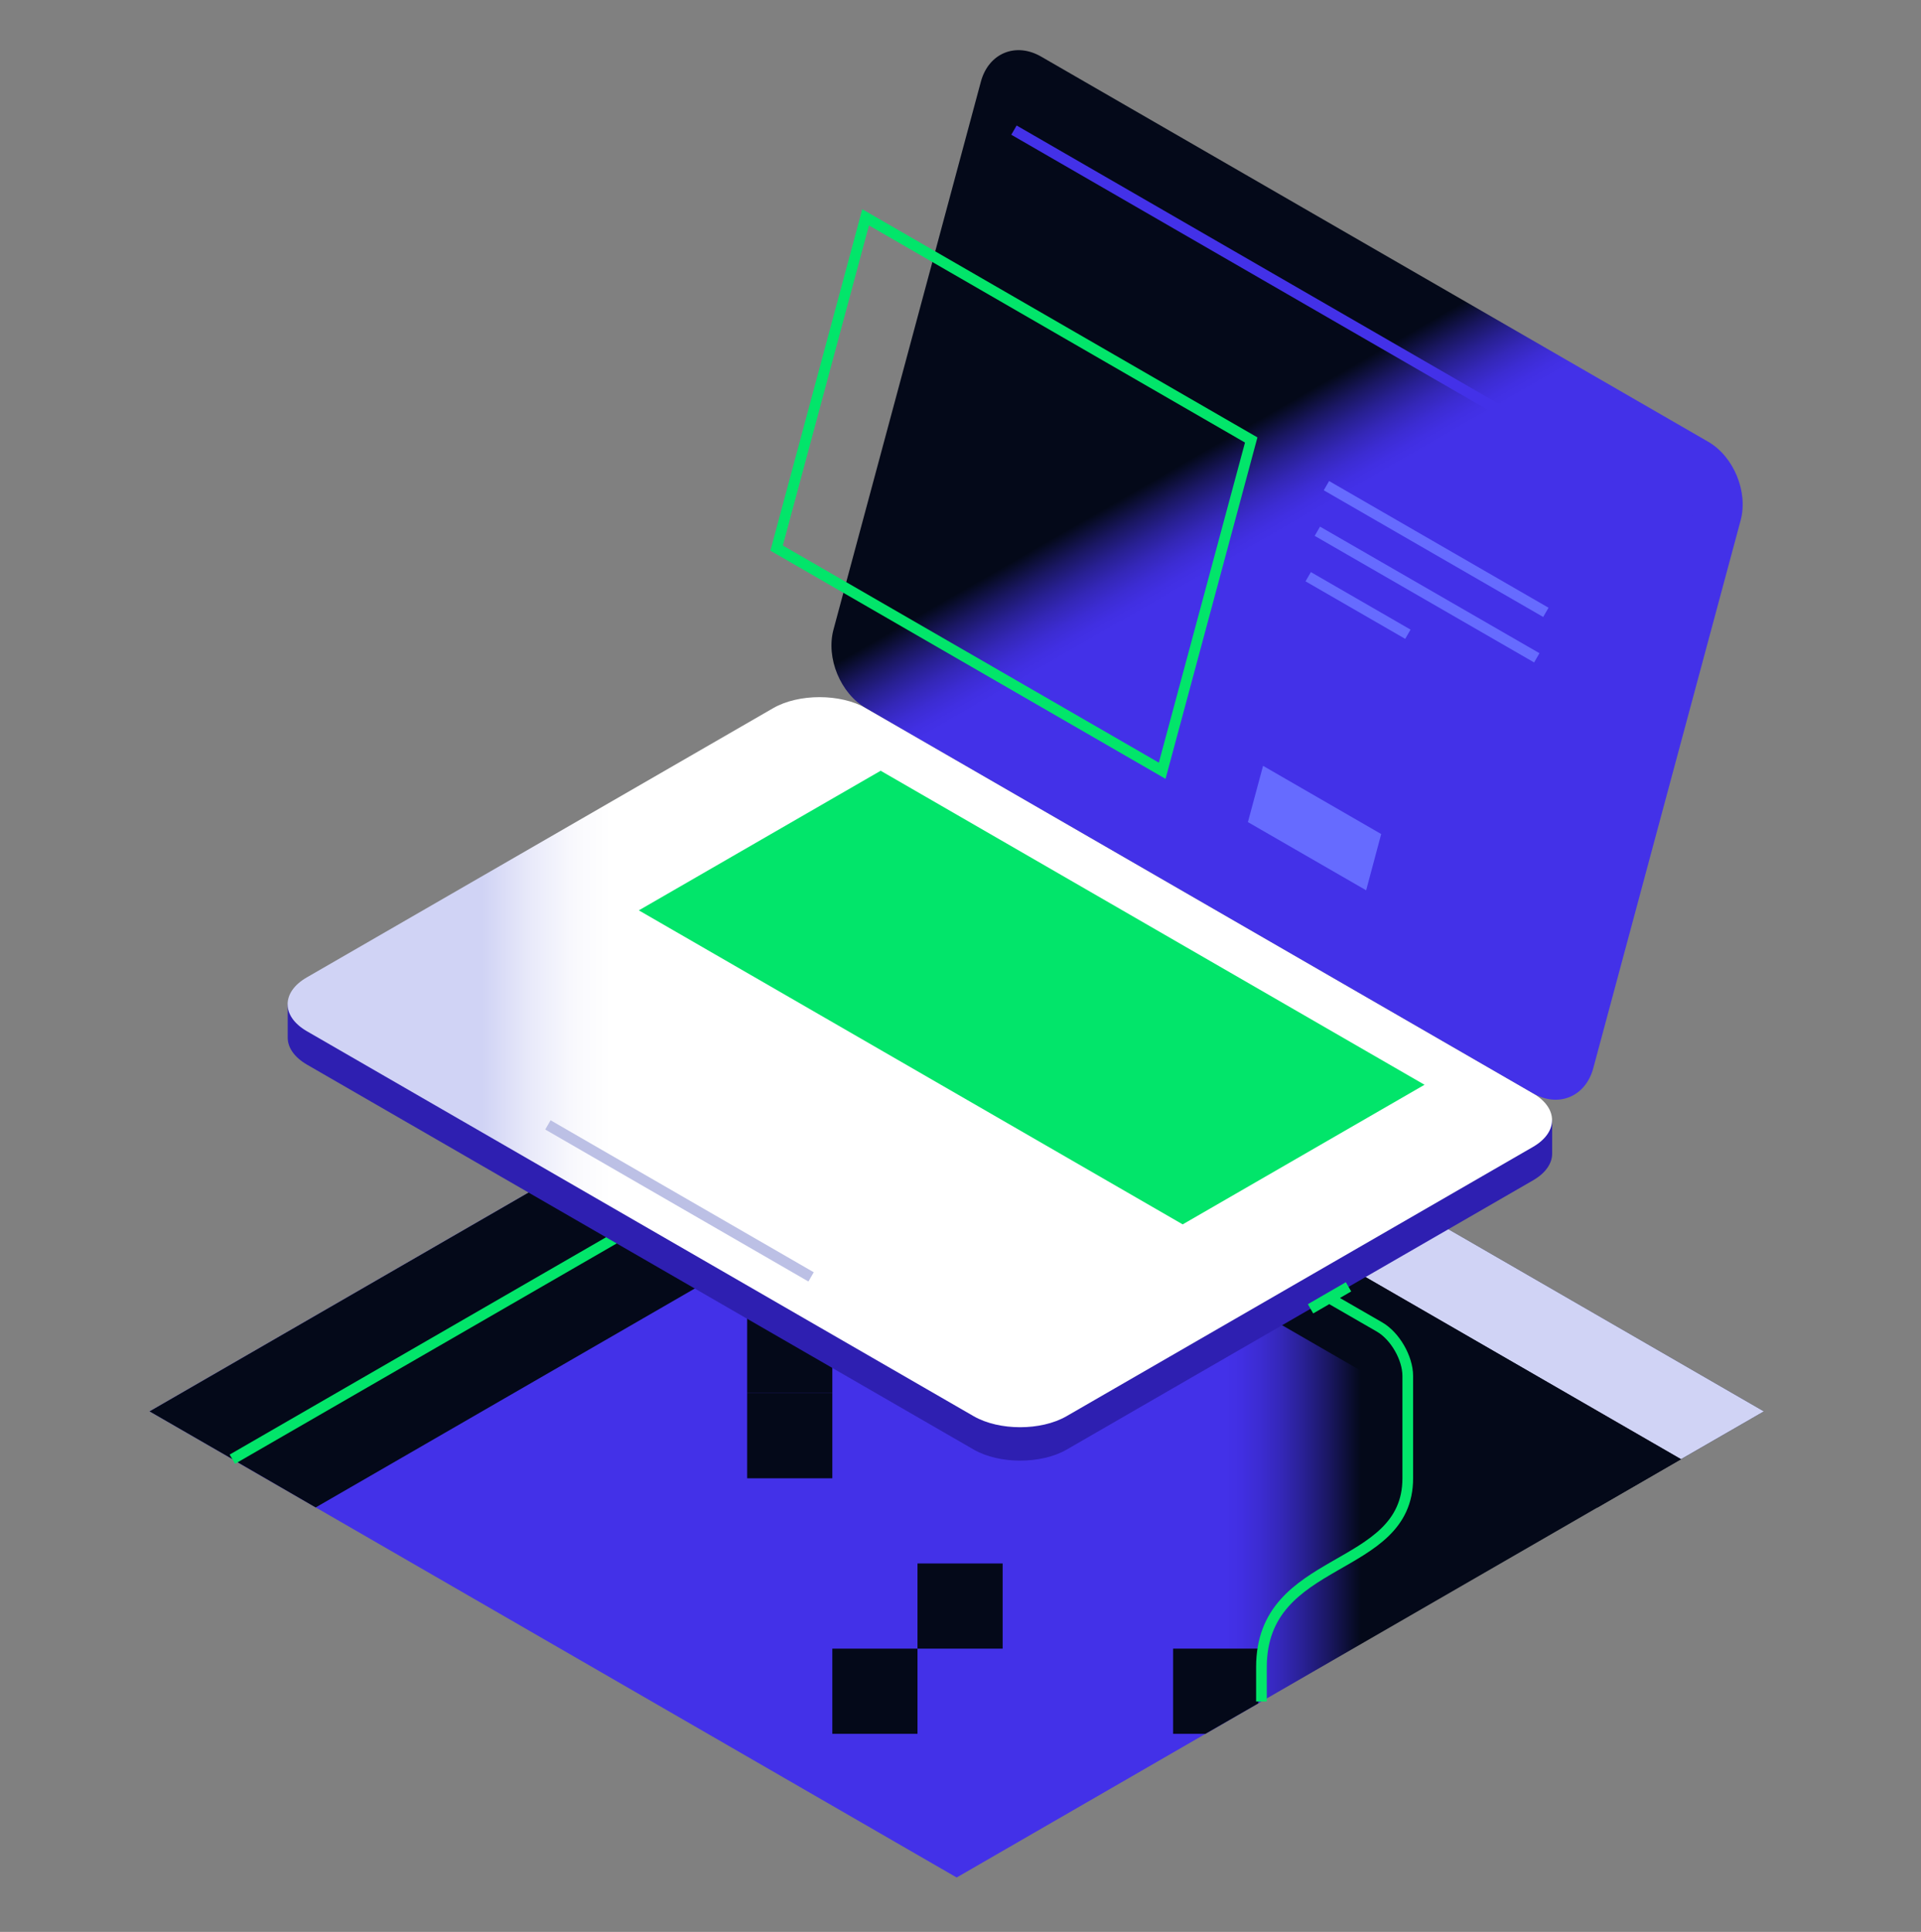 <svg width="180" height="181" viewBox="0 0 180 181" fill="none" xmlns="http://www.w3.org/2000/svg">
<rect x="0" y="0" width="180" height="181" fill="#808080" stroke="none"/>
<g id="Frame 47223">
<g id="Group">
<g id="Group_2">
<path id="Vector" d="M89.64 175.902L165.28 132.232L89.64 88.561L14 132.232L89.64 175.902Z" fill="url(#paint0_linear_3535_3907)"/>
<path id="Vector_2" d="M89.64 97.531L157.51 136.712L165.28 132.232L89.64 88.561L14 132.232L21.77 136.712L89.64 97.531Z" fill="#D0D3F5"/>
<path id="Vector_3" d="M89.639 106.551L149.7 141.232L157.51 136.712L89.639 97.531L21.77 136.712L29.579 141.232L89.639 106.551Z" fill="#040919"/>
<path id="Vector_4" d="M89.64 88.561V97.531L21.77 136.712L14 132.232L89.64 88.561Z" fill="#040919"/>
<path id="Vector_5" d="M89.639 97.531L21.77 136.712" stroke="#02E56A" strokeLinecap="round" strokeLinejoin="round"/>
<g id="Group_3">
<path id="Vector_6" d="M85.97 154.461H77.99V162.441H85.97V154.461Z" fill="#040919"/>
<path id="Vector_7" d="M109.92 154.461V162.441H112.95L117.9 159.591V154.461H109.92Z" fill="#040919"/>
<path id="Vector_8" d="M93.949 146.481H85.969V154.461H93.949V146.481Z" fill="#040919"/>
<path id="Vector_9" d="M77.99 122.542H70.01V130.521H77.99V122.542Z" fill="#040919"/>
<path id="Vector_10" d="M77.99 130.521H70.01V138.501H77.99V130.521Z" fill="#040919"/>
</g>
</g>
<g id="Group_4">
<path id="Vector_11" d="M141.999 104.621L81.159 69.491C78.759 68.111 74.839 68.111 72.449 69.491L29.449 94.311L26.959 94.081V97.221C26.959 98.131 27.559 99.041 28.759 99.741L91.239 135.811C93.639 137.191 97.559 137.191 99.949 135.811L143.639 110.591C144.839 109.901 145.439 108.991 145.439 108.081V104.941L142.009 104.631L141.999 104.621Z" fill="#2E1FB1"/>
<path id="Vector_12" d="M81.149 66.351C78.749 64.971 74.829 64.971 72.439 66.351L28.749 91.571C27.549 92.261 26.949 93.171 26.949 94.091C26.949 95.011 27.549 95.911 28.749 96.611L91.229 132.681C93.629 134.061 97.549 134.061 99.939 132.681L143.629 107.461C144.829 106.771 145.429 105.861 145.429 104.941C145.429 104.021 144.829 103.121 143.629 102.421L81.149 66.351Z" fill="url(#paint1_linear_3535_3907)"/>
<path id="Vector_13" d="M160.05 41.381C162.45 42.761 163.82 46.081 163.1 48.751L149.29 100.081C148.57 102.751 146.02 103.811 143.63 102.421L81.15 66.351C78.75 64.971 77.38 61.651 78.1 58.981L91.91 7.651C92.63 4.981 95.18 3.921 97.57 5.311L160.05 41.381Z" fill="url(#paint2_linear_3535_3907)"/>
<path id="Vector_14" d="M117.24 41.221L108.899 72.211L72.769 51.351L81.109 20.361L117.24 41.221Z" stroke="#02E56A" strokeLinecap="round" strokeLinejoin="round"/>
<path id="Vector_15" d="M129.42 78.141L128.01 83.412L116.93 77.022L118.35 71.751L129.42 78.141Z" fill="#666BFF"/>
<path id="Vector_16" d="M124.289 45.502L144.849 57.371" stroke="#666BFF" strokeLinecap="round" strokeLinejoin="round"/>
<path id="Vector_17" d="M123.439 49.772L143.999 61.632" stroke="#666BFF" strokeLinecap="round" strokeLinejoin="round"/>
<path id="Vector_18" d="M122.58 54.032L131.92 59.422" stroke="#666BFF" strokeLinecap="round" strokeLinejoin="round"/>
<path id="Vector_19" d="M59.859 85.291L82.519 72.211L133.479 101.631L110.819 114.711L59.859 85.291Z" fill="#02E56A"/>
<path id="Vector_20" d="M51.34 105.391L76 119.631" stroke="#BCC0E5" strokeLinecap="round" strokeLinejoin="round"/>
<path id="Vector_21" d="M95.01 12.191L158.47 48.831" stroke="#4331E8" strokeLinecap="round" strokeLinejoin="round"/>
</g>
<g id="Group_5">
<path id="Vector_22" d="M118.199 159.412V156.192C118.199 145.562 131.909 147.472 131.909 138.502V128.912C131.909 127.232 130.719 125.162 129.259 124.322L124.559 121.612" stroke="#02E56A" strokeLinecap="round" strokeLinejoin="round"/>
<path id="Vector_23" d="M124.559 121.602L122.799 122.622L126.359 120.562" stroke="#02E56A" strokeLinecap="round" strokeLinejoin="round"/>
</g>
</g>
</g>
<defs>
<linearGradient id="paint0_linear_3535_3907" x1="127.54" y1="132.232" x2="114.87" y2="132.232" gradientUnits="userSpaceOnUse">
<stop stop-color="#040919"/>
<stop offset="0.05" stop-color="#080C28"/>
<stop offset="0.24" stop-color="#1A1762"/>
<stop offset="0.42" stop-color="#282092"/>
<stop offset="0.59" stop-color="#3427B7"/>
<stop offset="0.75" stop-color="#3C2CD2"/>
<stop offset="0.89" stop-color="#412FE2"/>
<stop offset="1" stop-color="#4331E8"/>
</linearGradient>
<linearGradient id="paint1_linear_3535_3907" x1="45.199" y1="99.511" x2="71.939" y2="99.511" gradientUnits="userSpaceOnUse">
<stop stop-color="#D0D3F5"/>
<stop offset="0.17" stop-color="#E9EAFA"/>
<stop offset="0.32" stop-color="#F9F9FD"/>
<stop offset="0.45" stop-color="white"/>
</linearGradient>
<linearGradient id="paint2_linear_3535_3907" x1="113.65" y1="41.791" x2="118.72" y2="50.601" gradientUnits="userSpaceOnUse">
<stop stop-color="#040919"/>
<stop offset="0.05" stop-color="#080C28"/>
<stop offset="0.24" stop-color="#1A1762"/>
<stop offset="0.42" stop-color="#282092"/>
<stop offset="0.59" stop-color="#3427B7"/>
<stop offset="0.75" stop-color="#3C2CD2"/>
<stop offset="0.89" stop-color="#412FE2"/>
<stop offset="1" stop-color="#4331E8"/>
</linearGradient>
</defs>
</svg>
